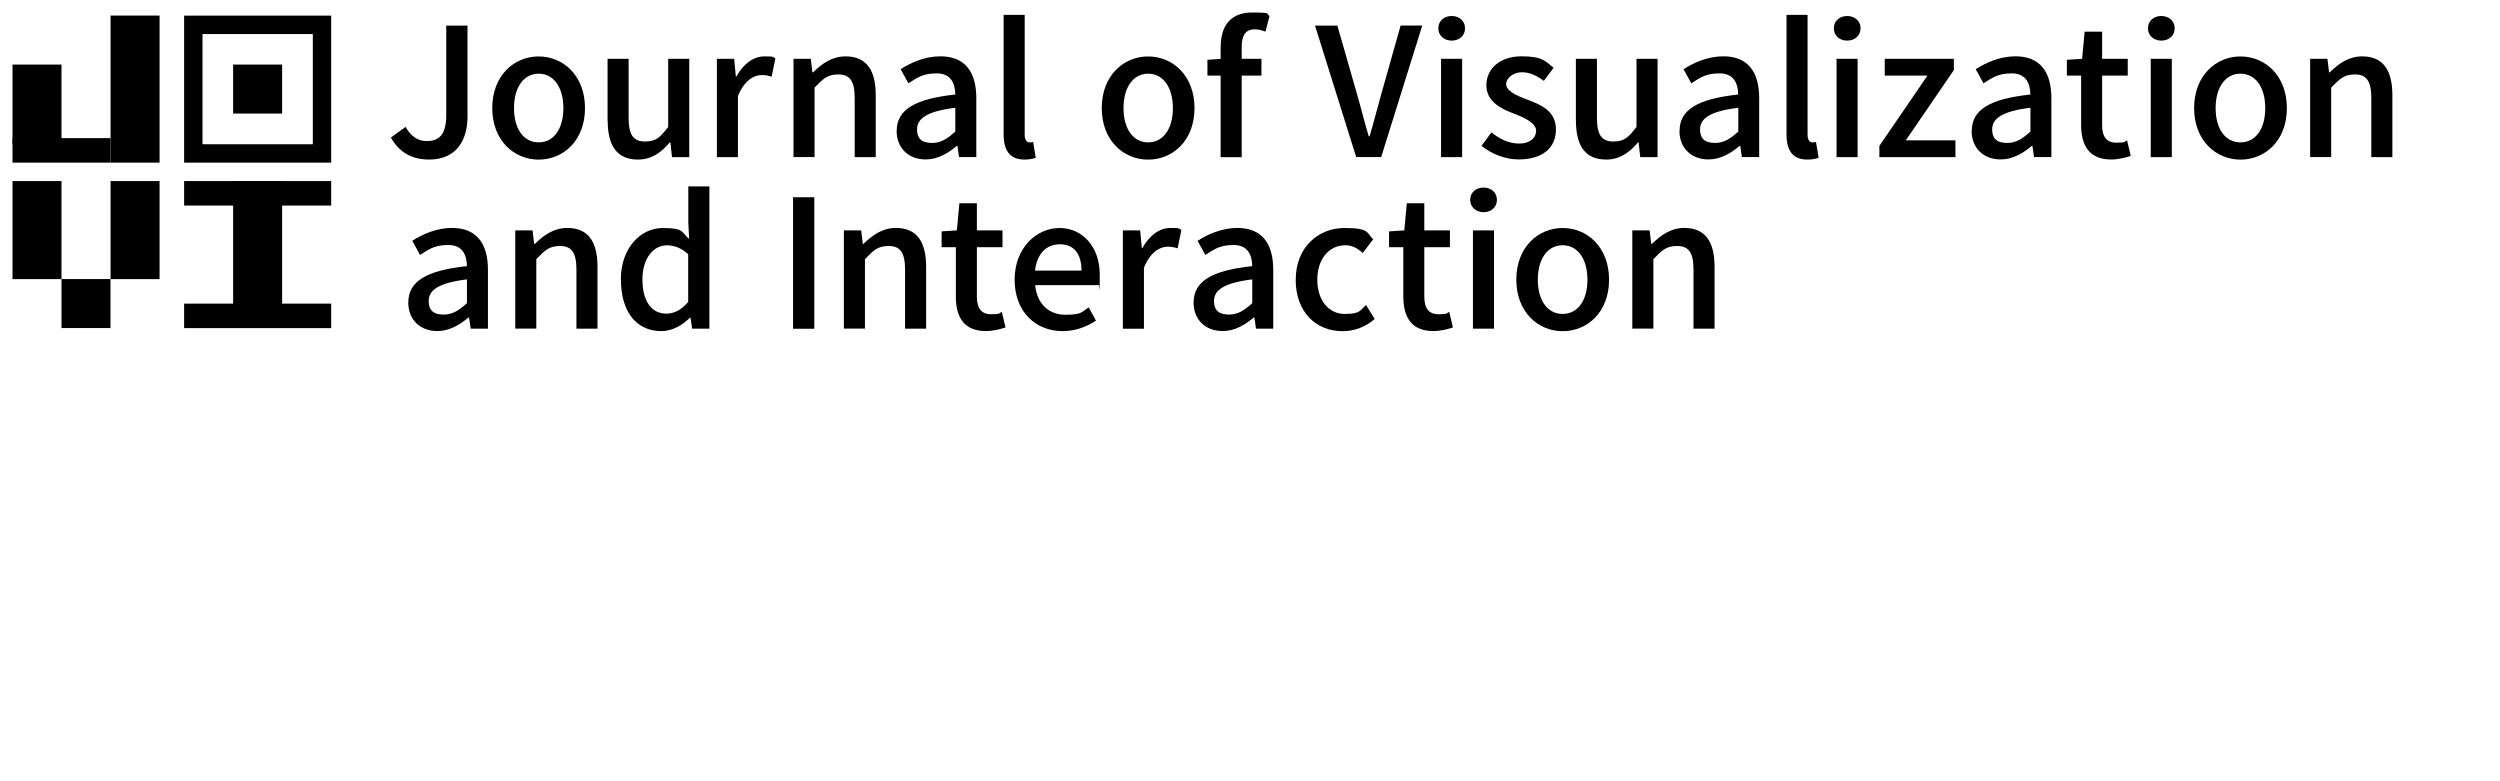 <?xml version="1.0" encoding="UTF-8"?>
<svg id="Layer_1" data-name="Layer 1" xmlns="http://www.w3.org/2000/svg" viewBox="0 0 400 125">
  <path d="M50.05,5.45v17.63h-17.65V5.45h17.65M52.99,2.5h-23.53v23.52h23.53V2.5h0Z"/>
  <rect x="17.69" y="2.49" width="7.84" height="23.53"/>
  <rect x="17.69" y="28.97" width="7.84" height="15.69"/>
  <rect x="2" y="28.97" width="7.84" height="15.69"/>
  <rect x="37.3" y="10.33" width="7.84" height="7.84"/>
  <rect x="2" y="22.1" width="15.69" height="3.92"/>
  <rect x="2" y="10.33" width="7.84" height="12.75"/>
  <rect x="9.84" y="44.65" width="7.84" height="7.84"/>
  <rect x="29.46" y="48.58" width="23.53" height="3.92"/>
  <rect x="29.46" y="28.97" width="23.53" height="3.92"/>
  <rect x="37.3" y="28.97" width="7.84" height="20.59"/>
  <g>
    <path d="M62.54,22.01l2.35-1.71c.89,1.59,2.04,2.27,3.4,2.27,2.06,0,3.11-1.13,3.11-4.19V4.1h3.4v14.58c0,3.78-1.82,6.85-6.12,6.85-2.85,0-4.83-1.2-6.13-3.51h0Z"/>
    <path d="M78.76,17.3c0-5.24,3.52-8.27,7.42-8.27s7.42,3.03,7.42,8.27-3.52,8.24-7.42,8.24-7.42-3.03-7.42-8.24ZM90.14,17.3c0-3.29-1.53-5.51-3.95-5.51s-3.95,2.21-3.95,5.51,1.53,5.48,3.95,5.48,3.95-2.18,3.95-5.48Z"/>
    <path d="M97.21,19.31v-9.9h3.37v9.47c0,2.7.78,3.76,2.61,3.76s2.43-.69,3.72-2.33v-10.9h3.37v15.73h-2.76l-.26-2.36h-.1c-1.41,1.67-2.94,2.75-5.1,2.75-3.36,0-4.83-2.23-4.83-6.22h-.02Z"/>
    <path d="M114.71,9.41h2.76l.26,2.82h.1c1.11-2.04,2.76-3.21,4.48-3.21s1.26.1,1.75.32l-.6,2.93c-.54-.16-.94-.26-1.59-.26-1.27,0-2.81.89-3.8,3.37v9.76h-3.37v-15.72h.01Z"/>
    <path d="M126.97,9.41h2.76l.26,2.17h.1c1.44-1.41,3.04-2.56,5.2-2.56,3.36,0,4.83,2.23,4.83,6.22v9.9h-3.37v-9.47c0-2.7-.78-3.76-2.61-3.76s-2.43.73-3.81,2.1v11.12h-3.37v-15.73h.02Z"/>
    <path d="M143.47,20.96c0-3.39,2.84-5.13,9.38-5.84-.03-1.8-.72-3.38-2.99-3.38s-3.17.75-4.51,1.59l-1.25-2.26c1.65-1.05,3.86-2.06,6.37-2.06,3.9,0,5.74,2.46,5.74,6.7v9.42h-2.76l-.26-1.79h-.1c-1.44,1.22-3.09,2.17-4.99,2.17-2.71,0-4.64-1.8-4.64-4.57h0ZM152.85,21.04v-3.8c-4.59.57-6.12,1.74-6.12,3.46s1.04,2.17,2.42,2.17,2.42-.66,3.7-1.82h0Z"/>
    <path d="M160.58,21.38V2.38h3.37v19.2c0,.88.39,1.2.77,1.2s.29,0,.58-.07l.42,2.53c-.42.16-.99.29-1.82.29-2.42,0-3.33-1.56-3.33-4.15h.01Z"/>
    <path d="M176.28,17.3c0-5.24,3.52-8.27,7.42-8.27s7.42,3.03,7.42,8.27-3.52,8.24-7.42,8.24-7.42-3.03-7.42-8.24ZM187.66,17.3c0-3.29-1.53-5.51-3.95-5.51s-3.95,2.21-3.95,5.51,1.53,5.48,3.95,5.48,3.95-2.18,3.95-5.48Z"/>
    <path d="M193.19,9.57l2.29-.16h6.35v2.69h-8.64v-2.53h0ZM195.31,7.51c0-3.25,1.48-5.51,5.02-5.51s2.09.26,2.8.54l-.66,2.53c-.58-.25-1.19-.38-1.73-.38-1.36,0-2.07.89-2.07,2.79v17.67h-3.37V7.51h.01Z"/>
    <path d="M210.38,4.1h3.6l3.11,10.84c.7,2.42,1.18,4.47,1.91,6.87h.13c.73-2.42,1.22-4.47,1.91-6.89l3.06-10.83h3.46l-6.57,21.04h-4l-6.59-21.04h-.01Z"/>
    <path d="M230.13,4.53c0-1.18.92-1.97,2.14-1.97s2.14.8,2.14,1.97-.92,1.97-2.14,1.97-2.14-.82-2.14-1.97ZM230.57,9.41h3.37v15.73h-3.37v-15.73Z"/>
    <path d="M237.04,23.34l1.59-2.16c1.38,1.09,2.75,1.79,4.45,1.79s2.7-.9,2.7-2.06-1.75-2.05-3.45-2.69c-2.11-.78-4.51-1.94-4.51-4.58s2.15-4.63,5.63-4.63,3.86.86,5.12,1.84l-1.56,2.09c-1.1-.81-2.2-1.38-3.5-1.38s-2.52.85-2.52,1.91,1.62,1.83,3.36,2.46c2.17.82,4.6,1.81,4.6,4.76s-2.1,4.82-5.99,4.82c-2.18,0-4.41-.93-5.93-2.19v.02Z"/>
    <path d="M252.14,19.31v-9.9h3.37v9.47c0,2.7.78,3.76,2.61,3.76s2.43-.69,3.72-2.33v-10.9h3.37v15.73h-2.77l-.26-2.36h-.1c-1.41,1.67-2.95,2.75-5.1,2.75-3.36,0-4.83-2.23-4.83-6.22h-.01Z"/>
    <path d="M268.73,20.96c0-3.39,2.84-5.13,9.38-5.84-.03-1.8-.72-3.38-2.99-3.38s-3.17.75-4.51,1.59l-1.25-2.26c1.65-1.05,3.87-2.06,6.37-2.06,3.9,0,5.74,2.46,5.74,6.7v9.42h-2.77l-.26-1.79h-.1c-1.44,1.22-3.09,2.17-4.99,2.17-2.71,0-4.64-1.8-4.64-4.57h.01ZM278.13,21.04v-3.8c-4.59.57-6.12,1.74-6.12,3.46s1.04,2.17,2.42,2.17,2.42-.66,3.7-1.82h0Z"/>
    <path d="M285.84,21.38V2.38h3.37v19.2c0,.88.39,1.2.77,1.2s.29,0,.58-.07l.42,2.53c-.42.16-.99.29-1.82.29-2.42,0-3.33-1.56-3.33-4.15h.01Z"/>
    <path d="M293.41,4.53c0-1.18.92-1.97,2.14-1.97s2.14.8,2.14,1.97-.92,1.97-2.14,1.97-2.14-.82-2.14-1.97ZM293.85,9.41h3.37v15.73h-3.37v-15.73Z"/>
    <path d="M300.7,23.34l7.69-11.24h-6.83v-2.69h11.06v1.8l-7.69,11.24h7.94v2.69h-12.17v-1.8h0Z"/>
    <path d="M315.48,20.96c0-3.39,2.84-5.13,9.38-5.84-.03-1.8-.72-3.38-2.99-3.38s-3.17.75-4.51,1.59l-1.25-2.26c1.65-1.05,3.87-2.06,6.37-2.06,3.9,0,5.74,2.46,5.74,6.7v9.42h-2.77l-.26-1.79h-.1c-1.44,1.22-3.09,2.17-4.99,2.17-2.71,0-4.64-1.8-4.64-4.57h.01ZM324.87,21.04v-3.8c-4.59.57-6.12,1.74-6.12,3.46s1.04,2.17,2.42,2.17,2.42-.66,3.7-1.82h0Z"/>
    <path d="M332.98,19.98v-7.88h-2.28v-2.53l2.44-.16.4-4.34h2.8v4.34h4.1v2.69h-4.1v7.89c0,1.87.69,2.84,2.3,2.84s1.21-.19,1.69-.38l.59,2.49c-.86.28-1.95.58-3.12.58-3.54,0-4.82-2.24-4.82-5.55h-.01Z"/>
    <path d="M343.67,4.53c0-1.18.92-1.97,2.14-1.97s2.14.8,2.14,1.97-.92,1.97-2.14,1.97-2.14-.82-2.14-1.97ZM344.12,9.41h3.37v15.73h-3.37v-15.73Z"/>
    <path d="M351.06,17.3c0-5.24,3.52-8.27,7.42-8.27s7.42,3.03,7.42,8.27-3.52,8.24-7.42,8.24-7.42-3.03-7.42-8.24ZM362.44,17.3c0-3.29-1.53-5.51-3.97-5.51s-3.97,2.21-3.97,5.51,1.53,5.48,3.97,5.48,3.97-2.18,3.97-5.48Z"/>
    <path d="M369.62,9.41h2.77l.26,2.17h.1c1.44-1.41,3.04-2.56,5.2-2.56,3.36,0,4.83,2.23,4.83,6.22v9.9h-3.37v-9.47c0-2.7-.78-3.76-2.61-3.76s-2.43.73-3.81,2.1v11.12h-3.37v-15.73h.01Z"/>
  </g>
  <g>
    <path d="M65.33,48.41c0-3.39,2.84-5.13,9.38-5.83-.03-1.8-.71-3.38-2.99-3.38s-3.17.75-4.51,1.59l-1.25-2.26c1.63-1.05,3.87-2.06,6.37-2.06,3.9,0,5.74,2.46,5.74,6.7v9.42h-2.76l-.26-1.79h-.1c-1.44,1.22-3.09,2.17-4.99,2.17-2.71,0-4.64-1.8-4.64-4.57h0ZM74.71,48.5v-3.8c-4.59.57-6.12,1.74-6.12,3.46s1.04,2.17,2.42,2.17,2.42-.66,3.7-1.82h0Z"/>
    <path d="M82.45,36.86h2.76l.26,2.17h.1c1.44-1.41,3.05-2.56,5.2-2.56,3.36,0,4.83,2.23,4.83,6.22v9.9h-3.37v-9.47c0-2.7-.78-3.76-2.61-3.76s-2.43.72-3.81,2.1v11.12h-3.37v-15.73h.02Z"/>
    <path d="M99.33,44.75c0-5.12,3.21-8.27,6.71-8.27s2.94.68,4.22,1.75l-.13-2.59v-5.82h3.37v22.77h-2.76l-.26-1.75h-.1c-1.19,1.19-2.82,2.14-4.57,2.14-3.92,0-6.46-3.03-6.46-8.24h-.02ZM110.11,48.3v-7.63c-1.17-1.04-2.27-1.42-3.4-1.42-2.16,0-3.92,2.07-3.92,5.45s1.38,5.48,3.81,5.48c1.3,0,2.4-.59,3.52-1.88h-.01Z"/>
    <path d="M126.89,31.56h3.4v21.04h-3.4v-21.04Z"/>
    <path d="M135.03,36.86h2.76l.26,2.17h.1c1.44-1.41,3.04-2.56,5.2-2.56,3.36,0,4.83,2.23,4.83,6.22v9.9h-3.37v-9.47c0-2.7-.78-3.76-2.61-3.76s-2.43.72-3.81,2.1v11.12h-3.37v-15.73h.02Z"/>
    <path d="M152.94,47.43v-7.88h-2.28v-2.53l2.44-.16.4-4.34h2.8v4.34h4.1v2.69h-4.1v7.89c0,1.87.69,2.84,2.3,2.84s1.21-.19,1.69-.38l.59,2.49c-.86.28-1.95.58-3.13.58-3.54,0-4.82-2.24-4.82-5.56h0Z"/>
    <path d="M162.34,44.75c0-5.12,3.52-8.27,7.19-8.27s6.43,3.02,6.43,7.44-.07,1.32-.15,1.7h-10.18c.27,2.96,2.15,4.74,4.83,4.74s2.58-.45,3.74-1.18l1.15,2.12c-1.46.98-3.29,1.68-5.33,1.68-4.29,0-7.68-3.05-7.68-8.24ZM173.04,43.3c0-2.66-1.19-4.21-3.43-4.21s-3.68,1.5-4.01,4.21h7.44Z"/>
    <path d="M179.67,36.86h2.76l.26,2.82h.1c1.11-2.04,2.76-3.21,4.48-3.21s1.26.1,1.75.33l-.6,2.93c-.54-.16-.94-.26-1.59-.26-1.27,0-2.81.89-3.8,3.37v9.76h-3.37v-15.73h.01Z"/>
    <path d="M190.98,48.41c0-3.39,2.84-5.13,9.38-5.83-.03-1.8-.72-3.38-2.99-3.38s-3.17.75-4.51,1.59l-1.25-2.26c1.65-1.05,3.87-2.06,6.37-2.06,3.9,0,5.74,2.46,5.74,6.7v9.42h-2.76l-.26-1.79h-.1c-1.44,1.22-3.09,2.17-4.99,2.17-2.71,0-4.64-1.8-4.64-4.57h0ZM200.36,48.5v-3.8c-4.59.57-6.12,1.74-6.12,3.46s1.04,2.17,2.42,2.17,2.42-.66,3.7-1.82h0Z"/>
    <path d="M207.32,44.75c0-5.24,3.65-8.27,7.79-8.27s3.48.8,4.6,1.8l-1.66,2.19c-.86-.76-1.71-1.23-2.78-1.23-2.64,0-4.5,2.21-4.5,5.51s1.81,5.48,4.39,5.48,2.47-.63,3.4-1.43l1.39,2.23c-1.45,1.3-3.3,1.96-5.12,1.96-4.26,0-7.52-3.03-7.52-8.24h0Z"/>
    <path d="M224.53,47.43v-7.88h-2.28v-2.53l2.44-.16.4-4.34h2.8v4.34h4.1v2.69h-4.1v7.89c0,1.87.69,2.84,2.3,2.84s1.21-.19,1.69-.38l.59,2.49c-.86.28-1.95.58-3.12.58-3.54,0-4.82-2.24-4.82-5.56h-.01Z"/>
    <path d="M235.23,31.98c0-1.18.92-1.97,2.14-1.97s2.14.8,2.14,1.97-.92,1.97-2.14,1.97-2.14-.82-2.14-1.97ZM235.67,36.86h3.37v15.73h-3.37v-15.73Z"/>
    <path d="M242.61,44.75c0-5.24,3.52-8.27,7.42-8.27s7.42,3.03,7.42,8.27-3.52,8.24-7.42,8.24-7.42-3.03-7.42-8.24ZM253.99,44.75c0-3.29-1.53-5.51-3.97-5.51s-3.97,2.21-3.97,5.51,1.53,5.48,3.97,5.48,3.97-2.18,3.97-5.48Z"/>
    <path d="M261.17,36.86h2.77l.26,2.17h.1c1.44-1.41,3.04-2.56,5.2-2.56,3.36,0,4.83,2.23,4.83,6.22v9.9h-3.37v-9.47c0-2.7-.78-3.76-2.61-3.76s-2.43.72-3.81,2.1v11.12h-3.37v-15.73h.01Z"/>
  </g>
</svg>